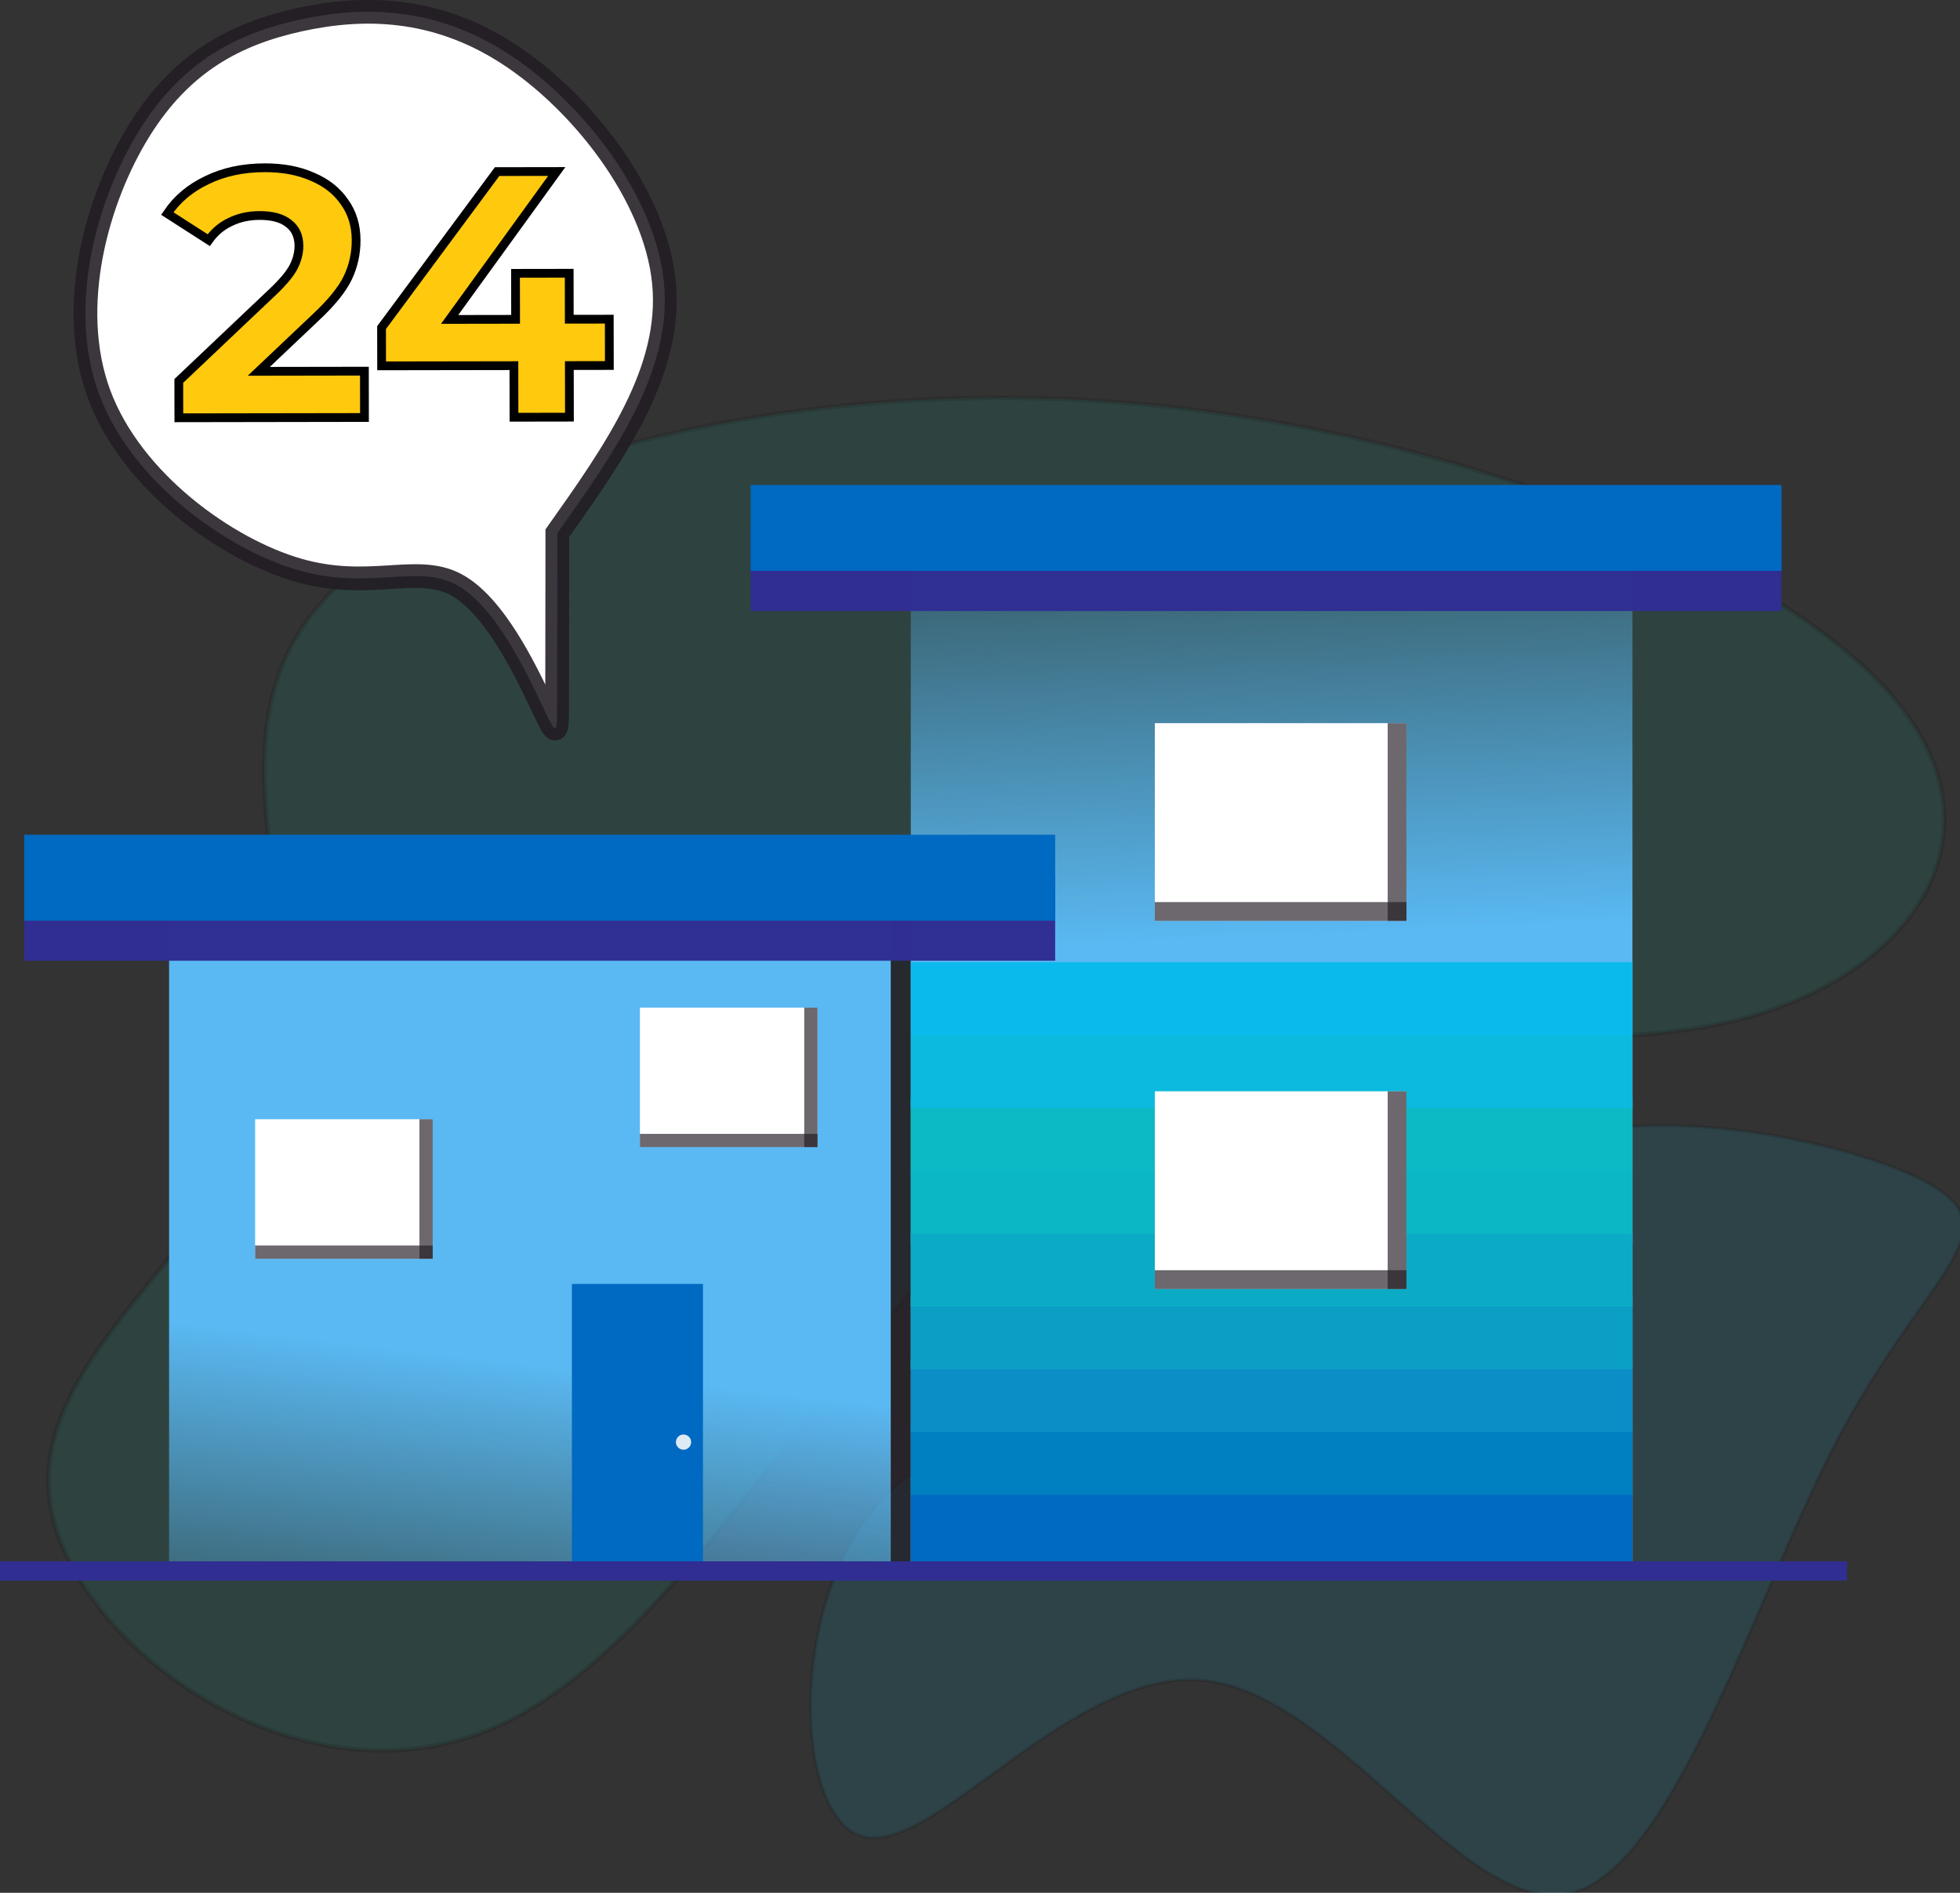 <?xml version="1.0" encoding="UTF-8" standalone="no"?>
<!-- Created with Inkscape (http://www.inkscape.org/) -->

<svg
   xmlns:dc="http://purl.org/dc/elements/1.1/"
   xmlns:cc="http://creativecommons.org/ns#"
   xmlns:rdf="http://www.w3.org/1999/02/22-rdf-syntax-ns#"
   xmlns:svg="http://www.w3.org/2000/svg"
   xmlns="http://www.w3.org/2000/svg"
   xmlns:xlink="http://www.w3.org/1999/xlink"
   xmlns:sodipodi="http://sodipodi.sourceforge.net/DTD/sodipodi-0.dtd"
   xmlns:inkscape="http://www.inkscape.org/namespaces/inkscape"
   width="68.816mm"
   height="66.442mm"
   viewBox="0 0 68.816 66.442"
   version="1.1"
   id="svg11760"
   inkscape:version="0.92.3 (2405546, 2018-03-11)"
   sodipodi:docname="Blue_House_Update.svg">
  <rect x="0" y="0" width="68.816" height="66.442" fill="#333333" stroke="none"/>
  <defs
     id="defs11754">
    <inkscape:path-effect
       effect="bspline"
       id="path-effect6981-9-7-4-6"
       is_visible="true"
       weight="33.333"
       steps="2"
       helper_size="0"
       apply_no_weight="true"
       apply_with_weight="true"
       only_selected="false" />
    <inkscape:path-effect
       effect="bspline"
       id="path-effect9378-6"
       is_visible="true"
       weight="33.333"
       steps="2"
       helper_size="0"
       apply_no_weight="true"
       apply_with_weight="true"
       only_selected="false" />
    <inkscape:path-effect
       effect="bspline"
       id="path-effect9378-1-9"
       is_visible="true"
       weight="33.333"
       steps="2"
       helper_size="0"
       apply_no_weight="true"
       apply_with_weight="true"
       only_selected="false" />
    <linearGradient
       inkscape:collect="always"
       xlink:href="#linearGradient9432"
       id="linearGradient9434-3"
       x1="275.844"
       y1="274.1"
       x2="273.522"
       y2="293.858"
       gradientUnits="userSpaceOnUse" />
    <linearGradient
       inkscape:collect="always"
       id="linearGradient9432">
      <stop
         style="stop-color:#5ab9f3;stop-opacity:1;"
         offset="0"
         id="stop9428" />
      <stop
         style="stop-color:#5ab9f3;stop-opacity:0;"
         offset="1"
         id="stop9430" />
    </linearGradient>
    <linearGradient
       inkscape:collect="always"
       xlink:href="#linearGradient9432"
       id="linearGradient9670"
       gradientUnits="userSpaceOnUse"
       gradientTransform="translate(101.521,3.033)"
       x1="219.108"
       y1="249.483"
       x2="217.973"
       y2="222.698" />
  </defs>
  <sodipodi:namedview
     id="base"
     pagecolor="#ffffff"
     bordercolor="#666666"
     borderopacity="1.0"
     inkscape:pageopacity="0.0"
     inkscape:pageshadow="2"
     inkscape:zoom="1.979899"
     inkscape:cx="9.9064203"
     inkscape:cy="108.4348"
     inkscape:document-units="mm"
     inkscape:current-layer="layer1"
     showgrid="false"
     inkscape:window-width="1920"
     inkscape:window-height="1001"
     inkscape:window-x="-9"
     inkscape:window-y="-9"
     inkscape:window-maximized="1" />
  <g
     inkscape:label="Layer 1"
     inkscape:groupmode="layer"
     id="layer1"
     transform="translate(-30.604,-126.952)">
    <g
       id="g9468-7"
       transform="matrix(0.665,0,0,0.665,-138.387,-7.99)"
       inkscape:export-filename="C:\NoFloodFL\Website\MyFloodScore_Logos\LogoUpdate_05022019\Figures.png"
       inkscape:export-xdpi="400"
       inkscape:export-ydpi="400">
      <path
         sodipodi:nodetypes="ccccccccc"
         inkscape:original-d="m 276.96753,262.00041 c -6.05852,-9.73877 -12.11714,-19.477 -18.17616,-29.2152 17.77847,-4.92449 35.55646,-9.84865 53.33428,-14.77257 17.95492,7.22439 35.90962,14.44906 53.864,21.67397 -5.63508,7.58783 -11.27053,15.17599 -16.90624,22.7643 -13.62999,-3.44948 -27.25934,-6.89849 -40.88942,-10.3474 -8.63529,18.58545 -17.27039,37.17017 -25.90632,55.75639 -12.33143,-9.11168 -24.66237,-18.22255 -36.99409,-27.33353 10.55833,-6.17563 21.11612,-12.35084 31.67395,-18.52596 z"
         inkscape:path-effect="#path-effect9378-6"
         inkscape:connector-curvature="0"
         id="path9376-6"
         d="m 268.659,260.219 c 2.249,-7.957 -3.809,-17.695 2.051,-25.026 5.86,-7.331 23.638,-12.256 41.504,-11.105 17.866,1.15 35.821,8.375 41.981,15.781 6.16,7.406 0.524,14.994 -9.109,17.064 -9.633,2.07 -23.262,-1.379 -34.395,6.189 -11.133,7.568 -19.768,26.153 -30.252,30.89 -10.484,4.737 -22.815,-4.373 -23.701,-12.017 -0.887,-7.643 9.671,-13.819 11.921,-21.776 z"
         style="opacity:0.118;fill:#0bbaa3;fill-opacity:1;stroke:#000000;stroke-width:0.253px;stroke-linecap:butt;stroke-linejoin:miter;stroke-opacity:1" />
      <path
         sodipodi:nodetypes="ccccccccc"
         inkscape:original-d="m 351.00437,272.88684 c -4.25091,14.33911 -8.50171,28.67842 -12.75206,43.01674 -6.72866,-11.75496 -13.45729,-23.5106 -20.18564,-35.26647 -7.37192,10.21894 -14.74339,20.43699 -22.11508,30.65513 -0.14971,-12.72114 -0.29931,-25.44259 -0.44883,-38.16406 12.37557,3.20343 24.75034,6.40626 37.12613,9.60897 -1.39343,-8.14353 -2.78672,-16.2871 -4.17991,-24.43103 12.08324,2.45894 24.16598,4.9174 36.2493,7.3756 -4.56478,2.40209 -9.12916,4.80367 -13.69391,7.20512 z"
         inkscape:path-effect="#path-effect9378-1-9"
         inkscape:connector-curvature="0"
         id="path9376-2-3"
         d="m 351.161,278.856 c -4.408,8.37 -8.658,22.71 -14.148,24.001 -5.489,1.292 -12.218,-10.464 -19.268,-11.232 -7.05,-0.768 -14.422,9.45 -18.182,8.198 -3.761,-1.251 -3.91,-13.973 2.203,-18.732 6.113,-4.759 18.488,-1.556 23.979,-4.027 5.491,-2.47 4.098,-10.614 9.443,-13.456 5.345,-2.843 17.428,-0.384 21.187,2.046 3.759,2.43 -0.805,4.832 -5.213,13.202 z"
         style="opacity:0.118;fill:#0bbaec;fill-opacity:1;stroke:#000000;stroke-width:0.172px;stroke-linecap:butt;stroke-linejoin:miter;stroke-opacity:1" />
      <rect
         transform="rotate(90)"
         y="-302.209"
         x="249.765"
         height="1.058"
         width="35.767"
         id="rect8326-1-8-6-5"
         style="opacity:1;fill:#231d24;fill-opacity:0.667;fill-rule:nonzero;stroke:none;stroke-width:0.077;stroke-linecap:round;stroke-linejoin:round;stroke-miterlimit:1.7;stroke-dasharray:1.842, 0.077;stroke-dashoffset:0;stroke-opacity:1;paint-order:stroke fill markers" />
      <rect
         y="247.43"
         x="263.049"
         height="38.102"
         width="38.102"
         id="rect8198-9-6-4"
         style="opacity:1;fill:url(#linearGradient9434-3);fill-opacity:1;fill-rule:nonzero;stroke:none;stroke-width:1.521;stroke-linecap:round;stroke-linejoin:round;stroke-miterlimit:1.7;stroke-dasharray:36.495, 1.521;stroke-dashoffset:0;stroke-opacity:1;paint-order:stroke fill markers" />
      <rect
         y="270.694"
         x="284.317"
         height="14.856"
         width="6.919"
         id="rect8198-1-1-7-9"
         style="opacity:1;fill:#0069c1;fill-opacity:1;fill-rule:nonzero;stroke:none;stroke-width:0.405;stroke-linecap:round;stroke-linejoin:round;stroke-miterlimit:1.7;stroke-dasharray:9.711, 0.405;stroke-dashoffset:0;stroke-opacity:1;paint-order:stroke fill markers" />
      <circle
         r="0.402"
         cy="279.043"
         cx="290.21"
         id="path8330-2-6-7"
         style="opacity:0.88;fill:#ffffff;fill-opacity:0.984;fill-rule:nonzero;stroke:none;stroke-width:0.754;stroke-linecap:round;stroke-linejoin:round;stroke-miterlimit:1.7;stroke-dasharray:none;stroke-dashoffset:0;stroke-opacity:0.882;paint-order:stroke fill markers" />
      <rect
         transform="rotate(-90)"
         y="287.908"
         x="-263.472"
         height="9.376"
         width="7.364"
         id="rect8198-1-9-2-9-7-6"
         style="opacity:1;fill:#ffffff;fill-opacity:1;fill-rule:nonzero;stroke:none;stroke-width:0.5;stroke-linecap:round;stroke-linejoin:round;stroke-miterlimit:1.7;stroke-dasharray:none;stroke-dashoffset:0;stroke-opacity:0.984;paint-order:fill markers stroke" />
      <rect
         transform="rotate(-90)"
         y="267.592"
         x="-269.364"
         height="9.376"
         width="7.364"
         id="rect8198-1-9-4-5-9"
         style="opacity:1;fill:#ffffff;fill-opacity:1;fill-rule:nonzero;stroke:none;stroke-width:0.5;stroke-linecap:round;stroke-linejoin:round;stroke-miterlimit:1.7;stroke-dasharray:none;stroke-dashoffset:0;stroke-opacity:0.984;paint-order:fill markers stroke" />
      <rect
         y="268.665"
         x="267.592"
         height="0.7"
         width="9.376"
         id="rect8326-1-9-4-3"
         style="opacity:1;fill:#231d24;fill-opacity:0.667;fill-rule:nonzero;stroke:none;stroke-width:0.032;stroke-linecap:round;stroke-linejoin:round;stroke-miterlimit:1.7;stroke-dasharray:0.767, 0.032;stroke-dashoffset:0;stroke-opacity:1;paint-order:stroke fill markers" />
      <rect
         y="262.772"
         x="287.908"
         height="0.7"
         width="9.376"
         id="rect8326-1-9-2-3-7"
         style="opacity:1;fill:#231d24;fill-opacity:0.667;fill-rule:nonzero;stroke:none;stroke-width:0.032;stroke-linecap:round;stroke-linejoin:round;stroke-miterlimit:1.7;stroke-dasharray:0.767, 0.032;stroke-dashoffset:0;stroke-opacity:1;paint-order:stroke fill markers" />
      <rect
         transform="rotate(90)"
         y="-297.284"
         x="256.108"
         height="0.7"
         width="7.364"
         id="rect8326-1-9-1-43-6"
         style="opacity:1;fill:#231d24;fill-opacity:0.667;fill-rule:nonzero;stroke:none;stroke-width:0.028;stroke-linecap:round;stroke-linejoin:round;stroke-miterlimit:1.7;stroke-dasharray:0.68, 0.028;stroke-dashoffset:0;stroke-opacity:1;paint-order:stroke fill markers" />
      <rect
         transform="rotate(90)"
         y="-276.968"
         x="262"
         height="0.7"
         width="7.364"
         id="rect8326-1-9-1-4-1-8"
         style="opacity:1;fill:#231d24;fill-opacity:0.667;fill-rule:nonzero;stroke:none;stroke-width:0.028;stroke-linecap:round;stroke-linejoin:round;stroke-miterlimit:1.7;stroke-dasharray:0.68, 0.028;stroke-dashoffset:0;stroke-opacity:1;paint-order:stroke fill markers" />
      <rect
         y="232.621"
         x="302.209"
         height="52.911"
         width="38.102"
         id="rect8198-9-6-0-9"
         style="opacity:1;fill:url(#linearGradient9670);fill-opacity:1;fill-rule:nonzero;stroke:none;stroke-width:1.792;stroke-linecap:round;stroke-linejoin:round;stroke-miterlimit:1.7;stroke-dasharray:43.007, 1.792;stroke-dashoffset:0;stroke-opacity:1;paint-order:stroke fill markers" />
      <rect
         y="230.637"
         x="293.754"
         height="4.536"
         width="54.429"
         id="rect8326-1-81-5-5-4"
         style="opacity:1;fill:#302e92;fill-opacity:0.984;fill-rule:nonzero;stroke:none;stroke-width:0.196;stroke-linecap:round;stroke-linejoin:round;stroke-miterlimit:1.7;stroke-dasharray:4.704, 0.196;stroke-dashoffset:0;stroke-opacity:1;paint-order:stroke fill markers" />
      <rect
         y="228.52"
         x="293.754"
         height="4.536"
         width="54.429"
         id="rect8326-1-2-6-4"
         style="opacity:1;fill:#0069c1;fill-opacity:1;fill-rule:nonzero;stroke:none;stroke-width:0.196;stroke-linecap:round;stroke-linejoin:round;stroke-miterlimit:1.7;stroke-dasharray:4.704, 0.196;stroke-dashoffset:0;stroke-opacity:1;paint-order:stroke fill markers" />
      <rect
         transform="rotate(-90)"
         y="315.093"
         x="-251.528"
         height="13.287"
         width="10.436"
         id="rect8198-1-9-2-9-7-3-7"
         style="opacity:1;fill:#ffffff;fill-opacity:1;fill-rule:nonzero;stroke:none;stroke-width:0.709;stroke-linecap:round;stroke-linejoin:round;stroke-miterlimit:1.7;stroke-dasharray:none;stroke-dashoffset:0;stroke-opacity:0.984;paint-order:fill markers stroke" />
      <rect
         y="250.537"
         x="315.093"
         height="0.992"
         width="13.287"
         id="rect8326-1-9-2-3-5-5"
         style="opacity:1;fill:#231d24;fill-opacity:0.667;fill-rule:nonzero;stroke:none;stroke-width:0.045;stroke-linecap:round;stroke-linejoin:round;stroke-miterlimit:1.7;stroke-dasharray:1.087, 0.045;stroke-dashoffset:0;stroke-opacity:1;paint-order:stroke fill markers" />
      <rect
         transform="rotate(90)"
         y="-328.379"
         x="241.092"
         height="0.992"
         width="10.436"
         id="rect8326-1-9-1-43-5-6"
         style="opacity:1;fill:#231d24;fill-opacity:0.667;fill-rule:nonzero;stroke:none;stroke-width:0.04;stroke-linecap:round;stroke-linejoin:round;stroke-miterlimit:1.7;stroke-dasharray:0.963, 0.04;stroke-dashoffset:0;stroke-opacity:1;paint-order:stroke fill markers" />
      <rect
         y="249.098"
         x="255.403"
         height="4.536"
         width="54.429"
         id="rect8326-1-81-5-52"
         style="opacity:1;fill:#302e92;fill-opacity:0.984;fill-rule:nonzero;stroke:none;stroke-width:0.196;stroke-linecap:round;stroke-linejoin:round;stroke-miterlimit:1.7;stroke-dasharray:4.704, 0.196;stroke-dashoffset:0;stroke-opacity:1;paint-order:stroke fill markers" />
      <rect
         y="246.982"
         x="255.403"
         height="4.536"
         width="54.429"
         id="rect8326-1-2-7"
         style="opacity:1;fill:#0069c1;fill-opacity:1;fill-rule:nonzero;stroke:none;stroke-width:0.196;stroke-linecap:round;stroke-linejoin:round;stroke-miterlimit:1.7;stroke-dasharray:4.704, 0.196;stroke-dashoffset:0;stroke-opacity:1;paint-order:stroke fill markers" />
      <rect
         y="281.687"
         x="302.209"
         height="3.845"
         width="38.102"
         id="rect8198-9-6-0-6-1"
         style="opacity:1;fill:#0069c1;fill-opacity:1;fill-rule:nonzero;stroke:none;stroke-width:0.483;stroke-linecap:round;stroke-linejoin:round;stroke-miterlimit:1.7;stroke-dasharray:11.594, 0.483;stroke-dashoffset:0;stroke-opacity:1;paint-order:stroke fill markers" />
      <rect
         y="277.983"
         x="302.209"
         height="3.845"
         width="38.102"
         id="rect8198-9-6-0-6-9-8"
         style="opacity:1;fill:#007fc1;fill-opacity:1;fill-rule:nonzero;stroke:none;stroke-width:0.483;stroke-linecap:round;stroke-linejoin:round;stroke-miterlimit:1.7;stroke-dasharray:11.594, 0.483;stroke-dashoffset:0;stroke-opacity:1;paint-order:stroke fill markers" />
      <rect
         y="274.667"
         x="302.209"
         height="3.845"
         width="38.102"
         id="rect8198-9-6-0-6-9-1-3"
         style="opacity:1;fill:#0b8dc5;fill-opacity:1;fill-rule:nonzero;stroke:none;stroke-width:0.483;stroke-linecap:round;stroke-linejoin:round;stroke-miterlimit:1.7;stroke-dasharray:11.594, 0.483;stroke-dashoffset:0;stroke-opacity:1;paint-order:stroke fill markers" />
      <rect
         y="271.351"
         x="302.209"
         height="3.845"
         width="38.102"
         id="rect8198-9-6-0-6-9-1-9-7"
         style="opacity:1;fill:#0b9fc5;fill-opacity:1;fill-rule:nonzero;stroke:none;stroke-width:0.483;stroke-linecap:round;stroke-linejoin:round;stroke-miterlimit:1.7;stroke-dasharray:11.594, 0.483;stroke-dashoffset:0;stroke-opacity:1;paint-order:stroke fill markers" />
      <rect
         y="264.719"
         x="302.209"
         height="3.845"
         width="38.102"
         id="rect8198-9-6-0-6-9-1-9-9-26-2"
         style="opacity:1;fill:#0bb7c5;fill-opacity:1;fill-rule:nonzero;stroke:none;stroke-width:0.483;stroke-linecap:round;stroke-linejoin:round;stroke-miterlimit:1.7;stroke-dasharray:11.594, 0.483;stroke-dashoffset:0;stroke-opacity:1;paint-order:stroke fill markers" />
      <rect
         y="268.035"
         x="302.209"
         height="3.845"
         width="38.102"
         id="rect8198-9-6-0-6-9-1-9-9-8"
         style="opacity:1;fill:#0babc5;fill-opacity:1;fill-rule:nonzero;stroke:none;stroke-width:0.483;stroke-linecap:round;stroke-linejoin:round;stroke-miterlimit:1.7;stroke-dasharray:11.594, 0.483;stroke-dashoffset:0;stroke-opacity:1;paint-order:stroke fill markers" />
      <rect
         y="260.873"
         x="302.209"
         height="3.845"
         width="38.102"
         id="rect8198-9-6-0-6-9-1-9-9-2-5"
         style="opacity:1;fill:#0bbac5;fill-opacity:1;fill-rule:nonzero;stroke:none;stroke-width:0.483;stroke-linecap:round;stroke-linejoin:round;stroke-miterlimit:1.7;stroke-dasharray:11.594, 0.483;stroke-dashoffset:0;stroke-opacity:1;paint-order:stroke fill markers" />
      <rect
         y="257.557"
         x="302.209"
         height="3.845"
         width="38.102"
         id="rect8198-9-6-0-6-9-1-9-9-2-6-8"
         style="opacity:1;fill:#0bbade;fill-opacity:1;fill-rule:nonzero;stroke:none;stroke-width:0.483;stroke-linecap:round;stroke-linejoin:round;stroke-miterlimit:1.7;stroke-dasharray:11.594, 0.483;stroke-dashoffset:0;stroke-opacity:1;paint-order:stroke fill markers" />
      <rect
         transform="rotate(-90)"
         y="315.093"
         x="-270.96"
         height="13.287"
         width="10.436"
         id="rect8198-1-9-2-9-7-3-4-0"
         style="opacity:1;fill:#ffffff;fill-opacity:1;fill-rule:nonzero;stroke:none;stroke-width:0.709;stroke-linecap:round;stroke-linejoin:round;stroke-miterlimit:1.7;stroke-dasharray:none;stroke-dashoffset:0;stroke-opacity:0.984;paint-order:fill markers stroke" />
      <rect
         y="269.969"
         x="315.093"
         height="0.992"
         width="13.287"
         id="rect8326-1-9-2-3-5-7-9"
         style="opacity:1;fill:#231d24;fill-opacity:0.667;fill-rule:nonzero;stroke:none;stroke-width:0.045;stroke-linecap:round;stroke-linejoin:round;stroke-miterlimit:1.7;stroke-dasharray:1.087, 0.045;stroke-dashoffset:0;stroke-opacity:1;paint-order:stroke fill markers" />
      <rect
         transform="rotate(90)"
         y="-328.379"
         x="260.524"
         height="0.992"
         width="10.436"
         id="rect8326-1-9-1-43-5-1-3"
         style="opacity:1;fill:#231d24;fill-opacity:0.667;fill-rule:nonzero;stroke:none;stroke-width:0.04;stroke-linecap:round;stroke-linejoin:round;stroke-miterlimit:1.7;stroke-dasharray:0.963, 0.04;stroke-dashoffset:0;stroke-opacity:1;paint-order:stroke fill markers" />
      <rect
         y="253.712"
         x="302.209"
         height="3.845"
         width="38.102"
         id="rect8198-9-6-0-6-9-1-9-9-2-6-2-8"
         style="opacity:1;fill:#0bbaec;fill-opacity:1;fill-rule:nonzero;stroke:none;stroke-width:0.483;stroke-linecap:round;stroke-linejoin:round;stroke-miterlimit:1.7;stroke-dasharray:11.594, 0.483;stroke-dashoffset:0;stroke-opacity:1;paint-order:stroke fill markers" />
    </g>
    <path
       style="fill:#ffffff;fill-opacity:1;stroke:#221c24;stroke-width:0.833;stroke-linecap:butt;stroke-linejoin:miter;stroke-miterlimit:1.7;stroke-dasharray:none;stroke-dashoffset:0;stroke-opacity:0.882;paint-order:stroke fill markers"
       d="m 50.165,151.629 c 0.002,-1.193 0.004,-3.577 0.007,-5.961 2.02,-2.85 4.041,-5.702 3.745,-8.782 -0.297,-3.081 -2.909,-6.392 -5.481,-8.054 -2.572,-1.662 -5.106,-1.675 -7.324,-1.187 -2.218,0.488 -4.121,1.478 -5.61,3.869 -1.488,2.391 -2.56,6.184 -1.422,9.268 1.138,3.085 4.487,5.46 6.983,6.181 2.496,0.721 4.136,-0.21 5.51,0.49 1.374,0.7 2.482,3.034 3.036,4.201 0.554,1.167 0.554,1.167 0.555,-0.025 z"
       id="path6979-5-4-6-9"
       inkscape:connector-curvature="0"
       inkscape:path-effect="#path-effect6981-9-7-4-6"
       inkscape:original-d="m 50.163264,152.82168 c 0.003,-2.38559 0.009,-7.15412 0.009,-7.15412 0,0 4.04081,-5.7018 6.06037,-8.55028 -2.611461,-3.3133 -5.223461,-6.62507 -7.836031,-9.93519 -2.53283,-0.0146 -5.06629,-0.0275 -7.60026,-0.039 -1.90271,0.98858 -3.80589,1.97884 -5.70998,2.96997 -1.07162,3.79121 -2.14386,7.58392 -3.21664,11.37821 3.34973,2.37369 6.69887,4.74896 10.047441,7.12576 1.64176,-0.93362 3.28311,-1.86322 4.92343,-2.79652 1.10761,2.33278 2.21515,4.66656 3.3229,7.00075 z"
       sodipodi:nodetypes="ccssaassccc"
       inkscape:export-filename="C:\NoFloodFL\Website\MyFloodScore_Logos\LogoUpdate_05022019\Figures.png"
       inkscape:export-xdpi="400"
       inkscape:export-ydpi="400" />
    <rect
       style="opacity:1;fill:#302e92;fill-opacity:1;fill-rule:nonzero;stroke:none;stroke-width:0.083;stroke-linecap:round;stroke-linejoin:round;stroke-miterlimit:1.7;stroke-dasharray:1.985, 0.083;stroke-dashoffset:0;stroke-opacity:1;paint-order:stroke fill markers"
       id="rect8326-1-81-7-4"
       width="64.847"
       height="0.678"
       x="30.604"
       y="181.758"
       inkscape:export-filename="C:\NoFloodFL\Website\MyFloodScore_Logos\LogoUpdate_05022019\Figures.png"
       inkscape:export-xdpi="400"
       inkscape:export-ydpi="400" />
    <g
       aria-label="24"
       transform="matrix(0.308,-4.976786e-4,4.976786e-4,0.308,-26.683,-7)"
       style="font-style:normal;font-variant:normal;font-weight:bold;font-stretch:normal;font-size:40px;line-height:1.25;font-family:'Montserrat Alternates';-inkscape-font-specification:'Montserrat Alternates, Bold';font-variant-ligatures:normal;font-variant-caps:normal;font-variant-numeric:normal;font-feature-settings:normal;text-align:start;letter-spacing:0px;word-spacing:0px;writing-mode:lr-tb;text-anchor:start;fill:#ffc90e;fill-opacity:1;stroke:#000000;stroke-opacity:1"
       id="flowRoot8458-4-1-9-3-8">
      <path
         d="m 226.765,477.576 v 5.28 h -21.16 v -4.2 l 10.8,-10.2 q 1.72,-1.64 2.32,-2.8 0.6,-1.2 0.6,-2.36 0,-1.68 -1.16,-2.56 -1.12,-0.92 -3.32,-0.92 -1.84,0 -3.32,0.72 -1.48,0.68 -2.48,2.08 l -4.72,-3.04 q 1.64,-2.44 4.52,-3.8 2.88,-1.4 6.6,-1.4 3.12,0 5.44,1.04 2.36,1 3.64,2.88 1.32,1.84 1.32,4.36 0,2.28 -0.96,4.28 -0.96,2 -3.72,4.56 l -6.44,6.08 z"
         style="fill:#ffc90e;fill-opacity:1;stroke:#000000;stroke-opacity:1"
         id="path12406" />
      <path
         d="m 254.688,476.976 h -4.56 v 5.88 h -6.32 v -5.88 h -15.08 v -4.36 l 13.2,-17.76 h 6.8 l -12.24,16.84 h 7.52 v -5.24 h 6.12 v 5.24 h 4.56 z"
         style="fill:#ffc90e;fill-opacity:1;stroke:#000000;stroke-opacity:1"
         id="path12408" />
    </g>
  </g>
</svg>
